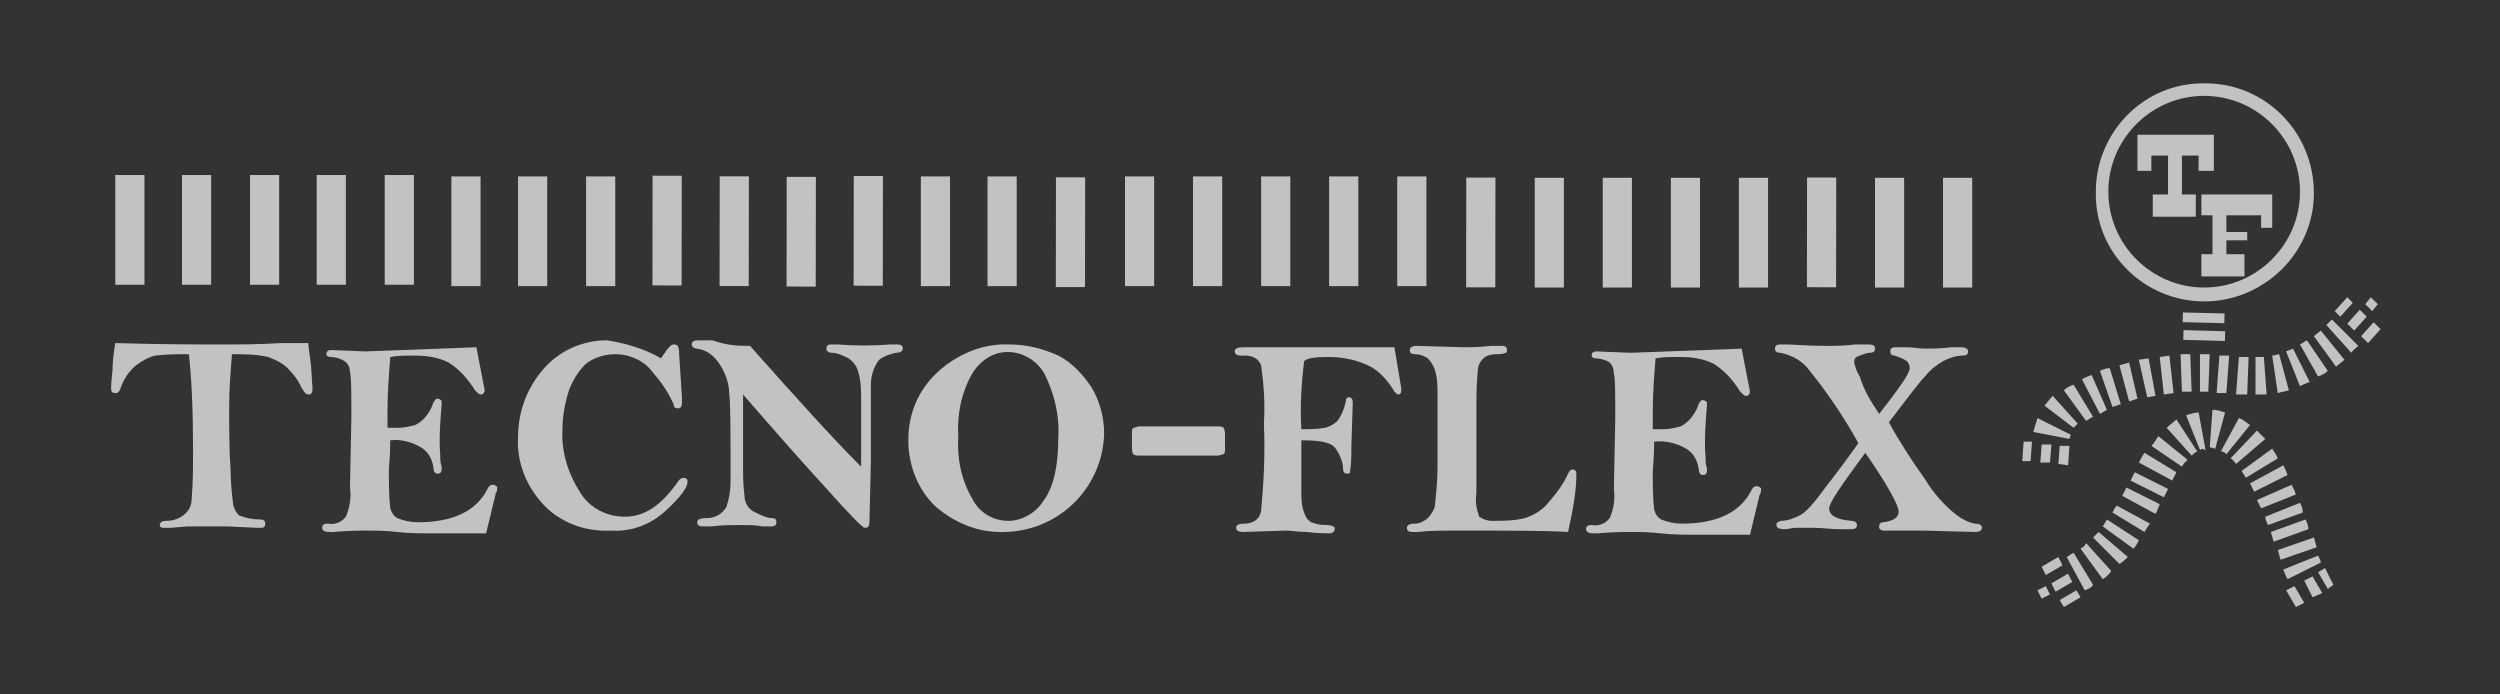 <svg width="180" height="50" viewBox="0 0 180 50" fill="none" xmlns="http://www.w3.org/2000/svg">
<rect x="0" y="0" width="180" height="50" fill="#333333" stroke="none"/>
<g opacity="0.7">
<path d="M8.3 24.702C11.8 24.802 14.3 24.802 16 24.802C17.3 24.802 18.6 24.802 20.2 24.702C20.7 24.702 21.2 24.702 21.5 24.702H22.2C22.2 25.002 22.3 25.502 22.4 26.402L22.5 28.002C22.5 28.302 22.4 28.402 22.2 28.402C22 28.402 21.9 28.202 21.7 27.902C21.5 27.402 21.1 26.902 20.7 26.502C20.3 26.102 19.8 25.902 19.3 25.702C18.4 25.502 17.6 25.502 16.7 25.502C16.6 26.802 16.5 28.002 16.5 29.302C16.5 30.902 16.5 32.402 16.6 33.802C16.6 34.702 16.7 35.602 16.8 36.402C16.9 36.702 17 36.902 17.2 37.102C17.7 37.302 18.2 37.402 18.7 37.402C19 37.402 19.1 37.502 19.1 37.702C19.1 37.902 19 38.002 18.8 38.002H18.5L16.4 37.902H13.5L12.3 38.002H11.7C11.6 38.002 11.5 37.902 11.5 37.802C11.5 37.702 11.6 37.502 11.9 37.502C12.4 37.502 12.8 37.402 13.2 37.102C13.6 36.802 13.8 36.402 13.8 35.902C13.9 34.702 13.9 33.602 13.9 32.402C13.9 29.602 13.8 27.302 13.6 25.502C12.8 25.502 12 25.502 11.2 25.602C10.7 25.702 10.2 26.002 9.8 26.302C9.3 26.702 8.9 27.302 8.7 27.902C8.6 28.202 8.5 28.302 8.3 28.302C8.1 28.302 8 28.202 8 28.002C8 27.902 8 27.502 8.1 26.702C8.1 26.002 8.2 25.302 8.3 24.702Z" fill="white"/>
<path d="M34.299 25.002L34.899 28.102C34.899 28.202 34.799 28.402 34.699 28.402H34.599C34.499 28.402 34.399 28.302 34.199 28.102C33.699 27.302 33.099 26.602 32.299 26.102C31.499 25.702 30.699 25.602 29.799 25.602C29.199 25.602 28.599 25.602 28.099 25.702C27.999 27.002 27.899 28.302 27.899 29.602V30.802H28.699C29.099 30.802 29.499 30.702 29.899 30.602C30.299 30.402 30.599 30.102 30.799 29.802C30.999 29.502 31.099 29.302 31.199 29.002C31.299 28.802 31.399 28.702 31.499 28.702C31.599 28.702 31.799 28.802 31.799 28.902C31.799 29.002 31.799 29.002 31.799 29.102C31.699 30.302 31.599 31.602 31.699 32.802C31.699 33.102 31.699 33.302 31.799 33.602C31.799 33.702 31.799 33.702 31.799 33.802C31.799 34.002 31.699 34.102 31.499 34.102C31.299 34.102 31.199 33.902 31.199 33.602C31.099 33.002 30.799 32.502 30.299 32.202C29.599 31.802 28.799 31.602 28.099 31.702C28.099 32.802 27.999 33.602 27.999 33.902C27.999 34.802 27.999 35.702 28.099 36.602C28.199 36.902 28.299 37.102 28.599 37.302C29.099 37.502 29.599 37.602 30.099 37.602C32.599 37.602 34.299 36.802 35.099 35.202C35.199 35.002 35.299 34.902 35.499 34.902C35.599 34.902 35.799 35.002 35.799 35.102C35.799 35.202 35.799 35.402 35.699 35.502L34.999 38.402H31.399C30.399 38.402 29.399 38.402 28.599 38.302C27.699 38.202 26.999 38.202 26.499 38.202C25.999 38.202 25.099 38.202 23.999 38.302H23.699C23.399 38.302 23.199 38.202 23.199 38.002C23.199 37.802 23.299 37.702 23.599 37.702C24.099 37.802 24.599 37.602 24.899 37.202C25.199 36.502 25.299 35.802 25.199 35.102L25.299 30.002C25.299 28.202 25.299 27.202 25.199 26.802C25.199 26.502 25.099 26.202 24.799 26.002C24.499 25.802 24.099 25.702 23.799 25.702C23.599 25.702 23.499 25.602 23.499 25.502C23.499 25.302 23.599 25.202 23.899 25.202L26.299 25.302L34.299 25.002Z" fill="white"/>
<path d="M47.599 25.802C47.699 25.602 47.898 25.402 47.998 25.202C48.199 25.002 48.298 24.802 48.498 24.802C48.599 24.802 48.699 24.802 48.798 24.902C48.898 25.102 48.898 25.302 48.898 25.502L49.099 28.602V29.002C49.099 29.302 48.998 29.402 48.798 29.402C48.599 29.402 48.498 29.302 48.498 29.102C48.099 28.202 47.599 27.502 46.998 26.802C46.398 26.002 45.398 25.502 44.298 25.502C43.599 25.502 42.898 25.702 42.298 26.102C41.699 26.602 41.298 27.302 40.998 28.002C40.699 28.902 40.498 29.902 40.498 30.902C40.398 32.502 40.898 34.102 41.798 35.502C42.498 36.602 43.699 37.202 44.998 37.202C46.398 37.202 47.599 36.402 48.798 34.702C48.898 34.502 49.099 34.402 49.199 34.402C49.398 34.402 49.498 34.502 49.498 34.602V34.702C49.498 35.102 48.998 35.802 47.898 36.802C46.798 37.802 45.398 38.302 43.998 38.202C42.099 38.302 40.298 37.602 39.099 36.302C37.898 35.002 37.199 33.302 37.298 31.502C37.298 29.702 37.898 28.002 39.099 26.602C40.298 25.202 41.998 24.502 43.699 24.502C44.998 24.702 46.398 25.102 47.599 25.802Z" fill="white"/>
<path d="M54.001 24.902C57.201 28.502 59.801 31.402 62.001 33.602V32.702V28.802C62.001 28.102 62.001 27.502 61.801 26.802C61.701 26.402 61.501 26.102 61.101 25.802C60.701 25.602 60.301 25.402 59.901 25.402C59.701 25.402 59.501 25.302 59.501 25.102C59.501 24.902 59.601 24.802 59.801 24.802C60.001 24.802 60.101 24.802 60.301 24.802C61.601 24.902 62.801 24.902 64.101 24.802H64.601C64.901 24.802 65.001 24.902 65.001 25.102C65.001 25.302 64.801 25.402 64.501 25.402C64.101 25.502 63.701 25.602 63.301 25.902C62.901 26.402 62.701 27.102 62.701 27.702V33.302L62.601 37.502C62.601 37.902 62.501 38.002 62.301 38.002C62.201 38.002 62.201 38.002 62.101 37.902C61.601 37.502 61.201 37.002 60.701 36.502C59.901 35.602 58.601 34.202 57.001 32.402C55.401 30.602 54.201 29.202 53.501 28.402V33.402C53.501 34.202 53.501 34.902 53.601 35.702C53.601 36.202 53.901 36.702 54.401 36.902C54.801 37.102 55.201 37.302 55.601 37.302C55.801 37.302 55.901 37.402 55.901 37.602C55.901 37.802 55.801 37.902 55.501 37.902C55.301 37.902 55.101 37.902 54.901 37.902C54.401 37.802 53.901 37.802 53.401 37.802C52.701 37.802 52.001 37.802 51.201 37.902C51.001 37.902 50.801 37.902 50.601 37.902C50.301 37.902 50.201 37.802 50.201 37.602C50.201 37.402 50.401 37.302 50.901 37.302C51.501 37.302 52.001 37.002 52.301 36.502C52.501 35.902 52.601 35.302 52.601 34.602C52.601 31.202 52.601 29.102 52.501 28.302C52.501 27.602 52.201 26.802 51.801 26.202C51.401 25.602 50.901 25.202 50.201 25.102C49.901 25.102 49.801 24.902 49.801 24.802C49.801 24.602 50.001 24.502 50.201 24.502C50.301 24.502 50.401 24.502 50.501 24.502H51.301C52.401 24.902 53.201 24.902 54.001 24.902Z" fill="white"/>
<path d="M72.698 24.802C73.898 24.802 75.098 25.102 76.198 25.602C77.198 26.102 77.998 27.002 78.598 27.902C79.198 28.902 79.498 30.102 79.498 31.202C79.398 35.202 76.098 38.402 71.998 38.302C70.298 38.302 68.698 37.602 67.398 36.502C66.098 35.302 65.398 33.502 65.398 31.702C65.398 29.802 66.098 28.102 67.498 26.802C68.898 25.502 70.798 24.702 72.698 24.802ZM76.198 31.502C76.298 29.902 75.898 28.302 75.198 26.902C74.398 25.502 72.598 24.902 71.198 25.702C70.698 26.002 70.298 26.402 69.998 26.902C69.198 28.302 68.898 29.902 68.998 31.402C68.898 33.002 69.198 34.502 69.998 35.902C70.498 36.902 71.498 37.502 72.598 37.502C73.598 37.502 74.598 36.902 75.098 36.102C75.798 35.202 76.198 33.702 76.198 31.502Z" fill="white"/>
<path d="M81.5 31.202C81.5 31.002 81.5 30.902 81.6 30.802C81.7 30.802 81.9 30.702 82 30.702H87.7C87.8 30.702 88 30.702 88.1 30.802C88.1 30.802 88.2 31.002 88.2 31.202V32.302C88.2 32.502 88.2 32.602 88.1 32.702C88 32.702 87.8 32.802 87.7 32.802H82C81.9 32.802 81.7 32.802 81.6 32.702C81.6 32.702 81.5 32.602 81.5 32.302V31.202Z" fill="white"/>
<path d="M100.398 25.002L100.898 28.002V28.102C100.898 28.302 100.798 28.402 100.698 28.402C100.598 28.402 100.498 28.302 100.398 28.202C99.998 27.502 99.398 26.802 98.698 26.402C97.698 25.902 96.698 25.702 95.598 25.702C94.598 25.702 94.098 25.802 93.898 26.002C93.698 27.602 93.598 29.302 93.698 30.902C94.298 30.902 94.798 30.902 95.398 30.802C95.798 30.702 96.098 30.502 96.298 30.302C96.598 29.902 96.798 29.402 96.898 28.902C96.898 28.702 96.998 28.602 97.098 28.602C97.298 28.602 97.398 28.702 97.398 29.002L97.298 32.202C97.298 32.802 97.298 33.402 97.198 34.002C97.198 34.102 97.098 34.102 96.998 34.102C96.798 34.102 96.698 34.002 96.698 33.702C96.698 33.202 96.398 32.602 96.098 32.202C95.698 31.802 94.898 31.702 93.698 31.702V35.402C93.698 35.902 93.698 36.402 93.898 36.902C93.998 37.202 94.098 37.402 94.398 37.602C94.698 37.702 94.998 37.802 95.398 37.802C95.598 37.802 95.798 37.802 95.998 37.902C96.098 37.902 96.098 38.002 96.098 38.102C96.098 38.302 95.898 38.402 95.698 38.402C95.498 38.402 94.898 38.402 94.098 38.302C93.398 38.302 92.998 38.202 92.598 38.202L89.498 38.302C89.198 38.302 88.998 38.202 88.998 38.002C88.998 37.802 89.198 37.702 89.598 37.702C90.198 37.702 90.698 37.402 90.798 36.802C90.998 34.702 91.098 32.602 90.998 30.502C91.098 29.102 90.998 27.702 90.798 26.302C90.598 25.802 90.198 25.602 89.598 25.602H89.298C89.098 25.602 88.898 25.502 88.898 25.302C88.898 25.102 89.098 25.002 89.498 25.002H100.398Z" fill="white"/>
<path d="M112.901 38.302C111.201 38.202 108.701 38.202 105.101 38.202C103.901 38.202 102.901 38.202 102.101 38.302H101.701C101.401 38.302 101.301 38.202 101.301 38.002C101.301 37.902 101.301 37.902 101.401 37.802C101.601 37.702 101.701 37.702 101.901 37.702C102.201 37.702 102.601 37.502 102.801 37.302C103.001 37.102 103.201 36.802 103.301 36.502C103.401 35.602 103.501 34.602 103.501 33.702V28.402C103.501 27.802 103.501 27.202 103.301 26.602C103.201 26.302 103.001 26.002 102.801 25.802C102.501 25.602 102.201 25.502 101.901 25.502C101.601 25.502 101.501 25.402 101.501 25.202C101.501 25.002 101.701 24.902 102.001 24.902L105.301 25.002C105.801 25.002 106.501 25.002 107.401 24.902H108.101C108.401 24.902 108.501 25.002 108.501 25.202C108.501 25.302 108.501 25.402 108.401 25.402C108.201 25.502 108.001 25.502 107.701 25.502C107.401 25.502 107.001 25.602 106.801 25.802C106.601 26.002 106.401 26.302 106.401 26.702C106.301 27.602 106.301 28.602 106.301 29.502V35.502C106.201 36.102 106.301 36.602 106.501 37.202C106.801 37.402 107.101 37.502 107.401 37.502C108.201 37.502 109.001 37.502 109.801 37.302C110.401 37.102 110.901 36.802 111.301 36.402C111.901 35.702 112.501 35.002 112.901 34.102C113.001 33.902 113.101 33.802 113.201 33.802C113.401 33.802 113.501 33.902 113.501 34.102C113.501 35.502 113.201 36.902 112.901 38.302Z" fill="white"/>
<path d="M125.399 25.102C125.599 26.102 125.799 27.202 125.999 28.202C125.999 28.302 125.899 28.502 125.799 28.502H125.699C125.599 28.502 125.499 28.402 125.299 28.202C124.799 27.402 124.199 26.702 123.399 26.202C122.599 25.802 121.799 25.702 120.899 25.702C120.299 25.702 119.699 25.702 119.199 25.802C119.099 27.002 118.999 28.302 118.999 29.702V30.902H119.799C120.199 30.902 120.599 30.802 120.999 30.702C121.399 30.502 121.699 30.202 121.899 29.902C122.099 29.602 122.199 29.402 122.299 29.102C122.399 28.902 122.499 28.802 122.599 28.802C122.699 28.802 122.899 28.902 122.899 29.002C122.899 29.102 122.899 29.102 122.899 29.202C122.799 30.402 122.699 31.702 122.799 32.902C122.799 33.202 122.799 33.402 122.899 33.702C122.899 33.802 122.899 33.802 122.899 33.902C122.899 34.102 122.799 34.202 122.599 34.202C122.399 34.202 122.299 34.002 122.299 33.702C122.199 33.102 121.899 32.602 121.399 32.302C120.699 31.902 119.899 31.702 119.099 31.802C119.099 32.902 118.999 33.702 118.999 34.002C118.999 34.902 118.999 35.802 119.099 36.702C119.199 37.002 119.299 37.202 119.599 37.402C120.099 37.602 120.599 37.702 121.099 37.702C123.599 37.702 125.299 36.902 126.099 35.302C126.199 35.102 126.299 35.002 126.499 35.002C126.599 35.002 126.799 35.102 126.799 35.202C126.799 35.302 126.799 35.502 126.699 35.602L125.999 38.502H122.399C121.399 38.502 120.399 38.502 119.599 38.402C118.699 38.302 117.999 38.302 117.499 38.302C116.999 38.302 116.099 38.302 114.999 38.402H114.699C114.399 38.402 114.199 38.302 114.199 38.102C114.199 37.902 114.299 37.802 114.599 37.802C115.099 37.902 115.599 37.702 115.899 37.302C116.199 36.602 116.299 35.902 116.199 35.202L116.299 30.102C116.299 28.302 116.299 27.302 116.199 26.902C116.199 26.602 116.099 26.302 115.899 26.102C115.599 25.902 115.199 25.802 114.899 25.802C114.699 25.802 114.599 25.702 114.599 25.602C114.599 25.402 114.699 25.302 114.999 25.302L117.399 25.402L125.399 25.102Z" fill="white"/>
<path d="M135.301 29.802C136.701 28.002 137.501 26.902 137.501 26.502C137.501 26.302 137.401 26.102 137.301 26.002C137.001 25.802 136.701 25.702 136.401 25.602C136.201 25.602 136.101 25.502 136.101 25.302C136.101 25.102 136.201 25.002 136.501 25.002C136.601 25.002 136.901 25.002 137.301 25.002C137.801 25.002 138.201 25.102 138.601 25.102C139.101 25.102 139.701 25.102 140.501 25.002H141.201C141.501 25.002 141.701 25.102 141.701 25.302C141.701 25.502 141.601 25.602 141.301 25.602C140.801 25.602 140.301 25.802 139.901 26.002C139.401 26.302 139.001 26.602 138.601 27.102C138.201 27.502 137.301 28.702 136.001 30.402C136.701 31.702 137.601 33.102 138.601 34.502C139.201 35.502 140.001 36.402 140.901 37.102C141.301 37.402 141.701 37.602 142.201 37.702C142.501 37.702 142.701 37.802 142.701 38.002C142.701 38.202 142.501 38.302 142.201 38.302L138.501 38.202C138.001 38.202 137.601 38.202 137.101 38.202H136.301C136.101 38.202 135.901 38.202 135.801 38.202H135.601C135.501 38.202 135.301 38.102 135.301 38.002C135.301 38.002 135.301 38.002 135.301 37.902C135.301 37.702 135.401 37.602 135.601 37.602C136.301 37.502 136.701 37.302 136.701 36.802C136.701 36.402 135.901 34.902 134.301 32.602C132.601 34.902 131.701 36.202 131.701 36.602C131.701 37.102 132.201 37.402 133.301 37.502C133.501 37.502 133.701 37.602 133.701 37.802C133.701 38.002 133.601 38.102 133.301 38.102C133.001 38.102 132.701 38.102 132.401 38.102C131.801 38.102 131.201 38.002 130.601 38.002C130.201 38.002 129.701 38.002 129.301 38.002C129.001 38.002 128.801 38.102 128.501 38.102C128.101 38.102 127.901 38.002 127.901 37.802C127.901 37.602 128.001 37.602 128.201 37.502C128.701 37.502 129.201 37.302 129.601 37.102C130.101 36.802 130.501 36.302 130.901 35.802C131.401 35.102 132.401 33.902 133.801 31.902C132.801 30.102 131.601 28.302 130.301 26.702C129.801 26.002 129.101 25.602 128.201 25.402C127.901 25.402 127.801 25.302 127.801 25.102C127.801 24.902 127.901 24.802 128.201 24.802C128.401 24.802 128.601 24.802 128.701 24.802C129.101 24.802 130.001 24.902 131.501 24.902C132.101 24.902 132.801 24.902 133.601 24.802H134.501C134.901 24.802 135.001 24.902 135.001 25.102C135.001 25.302 134.901 25.402 134.601 25.402C134.401 25.402 134.201 25.502 133.901 25.602C133.601 25.702 133.501 25.802 133.501 26.102C133.601 26.502 133.701 26.802 133.901 27.102C134.201 28.102 134.701 28.902 135.301 29.802Z" fill="white"/>
<path d="M10.401 12.602H8.301V20.502H10.401V12.602Z" fill="white"/>
<path d="M15.202 12.602H13.102V20.502H15.202V12.602Z" fill="white"/>
<path d="M20.1 12.602H18V20.502H20.1V12.602Z" fill="white"/>
<path d="M24.901 12.602H22.801V20.502H24.901V12.602Z" fill="white"/>
<path d="M29.799 12.602H27.699V20.502H29.799V12.602Z" fill="white"/>
<path d="M34.6 12.702H32.5V20.602H34.6V12.702Z" fill="white"/>
<path d="M39.401 12.702H37.301V20.602H39.401V12.702Z" fill="white"/>
<path d="M44.299 12.702H42.199V20.602H44.299V12.702Z" fill="white"/>
<path d="M46.986 12.65L46.977 20.55L49.077 20.553L49.087 12.653L46.986 12.65Z" fill="white"/>
<path d="M51.819 12.695L51.809 20.595L53.909 20.598L53.919 12.698L51.819 12.695Z" fill="white"/>
<path d="M56.643 12.732L56.633 20.632L58.733 20.634L58.743 12.735L56.643 12.732Z" fill="white"/>
<path d="M61.471 12.67L61.461 20.57L63.561 20.572L63.571 12.672L61.471 12.67Z" fill="white"/>
<path d="M68.401 12.702H66.301V20.602H68.401V12.702Z" fill="white"/>
<path d="M73.202 12.702H71.102V20.602H73.202V12.702Z" fill="white"/>
<path d="M76.029 12.768L76.019 20.668L78.12 20.67L78.13 12.77L76.029 12.768Z" fill="white"/>
<path d="M83.1 12.702H81V20.602H83.1V12.702Z" fill="white"/>
<path d="M87.998 12.702H85.898V20.602H87.998V12.702Z" fill="white"/>
<path d="M92.901 12.702H90.801V20.602H92.901V12.702Z" fill="white"/>
<path d="M97.799 12.702H95.699V20.602H97.799V12.702Z" fill="white"/>
<path d="M102.702 12.702H100.602V20.602H102.702V12.702Z" fill="white"/>
<path d="M105.572 12.786L105.562 20.686L107.662 20.688L107.672 12.788L105.572 12.786Z" fill="white"/>
<path d="M112.6 12.802H110.5V20.702H112.6V12.802Z" fill="white"/>
<path d="M117.498 12.802H115.398V20.702H117.498V12.802Z" fill="white"/>
<path d="M122.401 12.802H120.301V20.702H122.401V12.802Z" fill="white"/>
<path d="M127.299 12.802H125.199V20.702H127.299V12.802Z" fill="white"/>
<path d="M130.108 12.78L130.098 20.68L132.198 20.682L132.208 12.782L130.108 12.78Z" fill="white"/>
<path d="M137.1 12.802H135V20.702H137.1V12.802Z" fill="white"/>
<path d="M141.998 12.802H139.898V20.702H141.998V12.802Z" fill="white"/>
<path d="M157.17 22.496L157.152 23.196L160.151 23.271L160.169 22.571L157.17 22.496Z" fill="white"/>
<path d="M157.215 23.767L157.195 24.467L160.194 24.55L160.214 23.851L157.215 23.767Z" fill="white"/>
<path d="M158.7 21.702C154.4 21.702 150.8 18.202 150.9 13.802C150.9 9.502 154.4 5.902 158.8 6.002C163.1 6.002 166.6 9.502 166.6 13.902C166.6 18.202 163 21.702 158.7 21.702ZM158.7 6.902C154.9 6.902 151.8 10.002 151.8 13.802C151.8 17.602 154.9 20.702 158.7 20.702C162.5 20.702 165.6 17.602 165.6 13.802C165.6 10.002 162.5 6.902 158.7 6.902Z" fill="white"/>
<path d="M146.398 31.102C146.498 30.802 146.598 30.402 146.698 30.102L149.098 31.302C149.098 31.402 148.998 31.502 148.998 31.602L146.398 31.102ZM147.198 29.202C147.398 29.002 147.598 28.702 147.798 28.502L149.598 30.502C149.498 30.602 149.398 30.702 149.298 30.802L147.198 29.202ZM148.598 28.102C148.798 27.902 148.998 27.802 149.298 27.702L150.698 30.002C150.498 30.102 150.398 30.202 150.198 30.302L148.598 28.102ZM149.898 27.302C150.098 27.202 150.298 27.102 150.598 27.002L151.698 29.502L151.198 29.802L149.898 27.302ZM151.198 26.702C151.398 26.602 151.698 26.502 151.898 26.502L152.698 29.102L152.098 29.302L151.198 26.702ZM152.598 26.302L153.298 26.102L153.898 28.702L153.298 28.902L152.598 26.302ZM153.998 25.902L154.698 25.802L155.198 28.502L154.598 28.602L153.998 25.902ZM162.398 25.702H162.998L163.198 28.402C162.898 28.402 162.698 28.402 162.398 28.402V25.702ZM160.998 28.402L161.198 25.702C161.398 25.702 161.598 25.702 161.898 25.702L161.798 28.402H160.998ZM155.498 25.702L156.198 25.602L156.498 28.302L155.798 28.402L155.498 25.702ZM159.598 28.302L159.798 25.602H160.498L160.298 28.302H159.598ZM163.598 25.602C163.798 25.602 163.998 25.502 164.098 25.502L164.798 28.102C164.498 28.202 164.298 28.202 163.998 28.302L163.598 25.602ZM156.998 25.502H157.698L157.798 28.202C157.598 28.202 157.398 28.202 157.098 28.202L156.998 25.502ZM158.398 28.202V25.502H159.098L158.998 28.202H158.398ZM164.598 25.302C164.798 25.202 164.898 25.202 165.098 25.102L166.298 27.502C165.998 27.602 165.798 27.702 165.598 27.802L164.598 25.302ZM165.598 24.802C165.798 24.702 165.898 24.602 166.098 24.502L167.598 26.702C167.398 26.902 167.198 27.002 166.898 27.102L165.598 24.802ZM166.598 24.202L167.098 23.802L168.798 25.902C168.598 26.102 168.398 26.202 168.198 26.402L166.598 24.202ZM167.498 23.402L167.898 23.002L169.798 24.902C169.598 25.102 169.398 25.202 169.298 25.402L167.498 23.402Z" fill="white"/>
<path d="M148.6 43.702L148.3 43.202L149.5 42.502L149.8 43.002L148.6 43.702ZM148 42.602L147.7 42.002L148.9 41.302L149.2 41.902L148 42.602ZM147.3 41.402L147 40.802L148.2 40.102L148.5 40.702L147.3 41.402Z" fill="white"/>
<path d="M165.302 43.702L164.602 42.502L165.202 42.202L165.902 43.402L165.302 43.702ZM166.502 43.002L165.902 41.802L166.502 41.502L167.202 42.702L166.502 43.002ZM167.602 42.402L166.902 41.202L167.402 40.902L168.002 42.102L167.602 42.402Z" fill="white"/>
<path d="M148.202 33.402L148.302 32.102H149.002L148.902 33.502L148.202 33.402ZM146.902 33.302L147.002 32.002H147.702L147.602 33.302H146.902ZM145.602 33.202L145.702 31.802H146.302L146.202 33.202H145.602Z" fill="white"/>
<path d="M170.002 24.202L170.902 23.202L171.402 23.702L170.502 24.702L170.002 24.202ZM169.002 23.302L169.902 22.302L170.402 22.802L169.502 23.802L169.002 23.302ZM168.102 22.402L169.002 21.402L169.402 21.802L168.502 22.802L168.102 22.402Z" fill="white"/>
<path d="M170.801 22.402L171.201 21.902L170.701 21.402L170.301 21.902L170.801 22.402Z" fill="white"/>
<path d="M146.999 43.102L146.699 42.502L147.299 42.202L147.599 42.802L146.999 43.102Z" fill="white"/>
<path d="M150.101 42.502L148.801 40.102C149.001 40.002 149.101 39.902 149.301 39.802L150.701 42.102C150.601 42.302 150.401 42.402 150.101 42.502ZM151.401 41.702L149.801 39.502C150.001 39.402 150.101 39.302 150.201 39.102L152.001 41.102C151.901 41.302 151.701 41.502 151.401 41.702ZM164.701 41.702C164.601 41.502 164.501 41.302 164.401 41.002L166.901 40.002C167.001 40.202 167.101 40.402 167.101 40.502L164.701 41.702ZM152.601 40.602L150.701 38.702C150.801 38.602 151.001 38.402 151.101 38.302L153.201 40.102C153.001 40.302 152.801 40.502 152.601 40.602ZM164.201 40.302L164.001 39.602L166.601 38.702L166.801 39.402L164.201 40.302ZM153.601 39.502L151.401 37.902L151.701 37.402L154.001 38.902C153.901 39.102 153.801 39.302 153.601 39.502ZM163.701 39.002L163.501 38.302L166.001 37.402C166.101 37.602 166.201 37.802 166.201 38.102L163.701 39.002ZM154.401 38.302L152.101 36.902C152.201 36.702 152.301 36.502 152.401 36.402L154.801 37.702C154.701 37.802 154.601 38.002 154.401 38.302ZM163.301 37.802C163.201 37.602 163.101 37.402 163.101 37.202L165.601 36.202C165.701 36.402 165.801 36.602 165.801 36.902L163.301 37.802ZM155.201 37.002L152.801 35.702L153.101 35.102L155.501 36.302C155.401 36.602 155.301 36.802 155.201 37.002ZM162.801 36.602L162.501 36.002L165.001 34.902C165.101 35.102 165.201 35.302 165.301 35.602L162.801 36.602ZM155.801 35.802L153.401 34.602L153.701 34.002L156.101 35.202L155.801 35.802ZM162.301 35.402C162.201 35.202 162.101 35.002 162.001 34.802L164.401 33.502C164.501 33.702 164.601 33.902 164.701 34.202L162.301 35.402ZM156.401 34.602L154.001 33.302C154.101 33.102 154.201 32.902 154.401 32.602L156.701 34.002C156.601 34.202 156.501 34.402 156.401 34.602ZM161.701 34.402C161.601 34.202 161.501 34.102 161.401 33.902L163.601 32.302C163.701 32.502 163.901 32.702 164.001 33.002L161.701 34.402ZM157.101 33.602L154.901 32.102C155.101 31.902 155.201 31.702 155.401 31.402L157.501 33.102C157.301 33.302 157.201 33.402 157.101 33.602ZM161.001 33.402C160.901 33.302 160.801 33.102 160.601 33.002L162.501 31.002C162.701 31.202 162.901 31.402 163.101 31.602L161.001 33.402ZM157.801 32.802L156.001 30.802C156.201 30.602 156.501 30.402 156.701 30.202L158.201 32.502C158.001 32.602 157.901 32.702 157.801 32.802ZM160.301 32.702C160.201 32.602 160.101 32.502 159.901 32.502L161.201 30.102C161.501 30.202 161.701 30.402 162.001 30.602L160.301 32.702ZM158.401 32.402L157.401 29.902C157.701 29.802 158.001 29.702 158.301 29.702L158.801 32.402C158.601 32.302 158.501 32.302 158.401 32.402ZM159.501 32.302C159.401 32.302 159.201 32.202 159.101 32.202L159.301 29.502C159.601 29.502 159.901 29.602 160.201 29.702L159.501 32.302Z" fill="white"/>
<path d="M159.398 9.702V12.302H158.298V11.202H157.098V14.002H158.098V15.602H154.998V14.002H156.098V11.202H154.898V12.302H153.898V9.702H159.398Z" fill="white"/>
<path d="M163.6 14.002V16.402H162.8V15.502H160.3V16.702H161.8V17.302H160.3V18.302H161.6V19.902H158.5V18.302H159.3V15.502H158.5V14.002H163.6Z" fill="white"/>
</g>
</svg>
